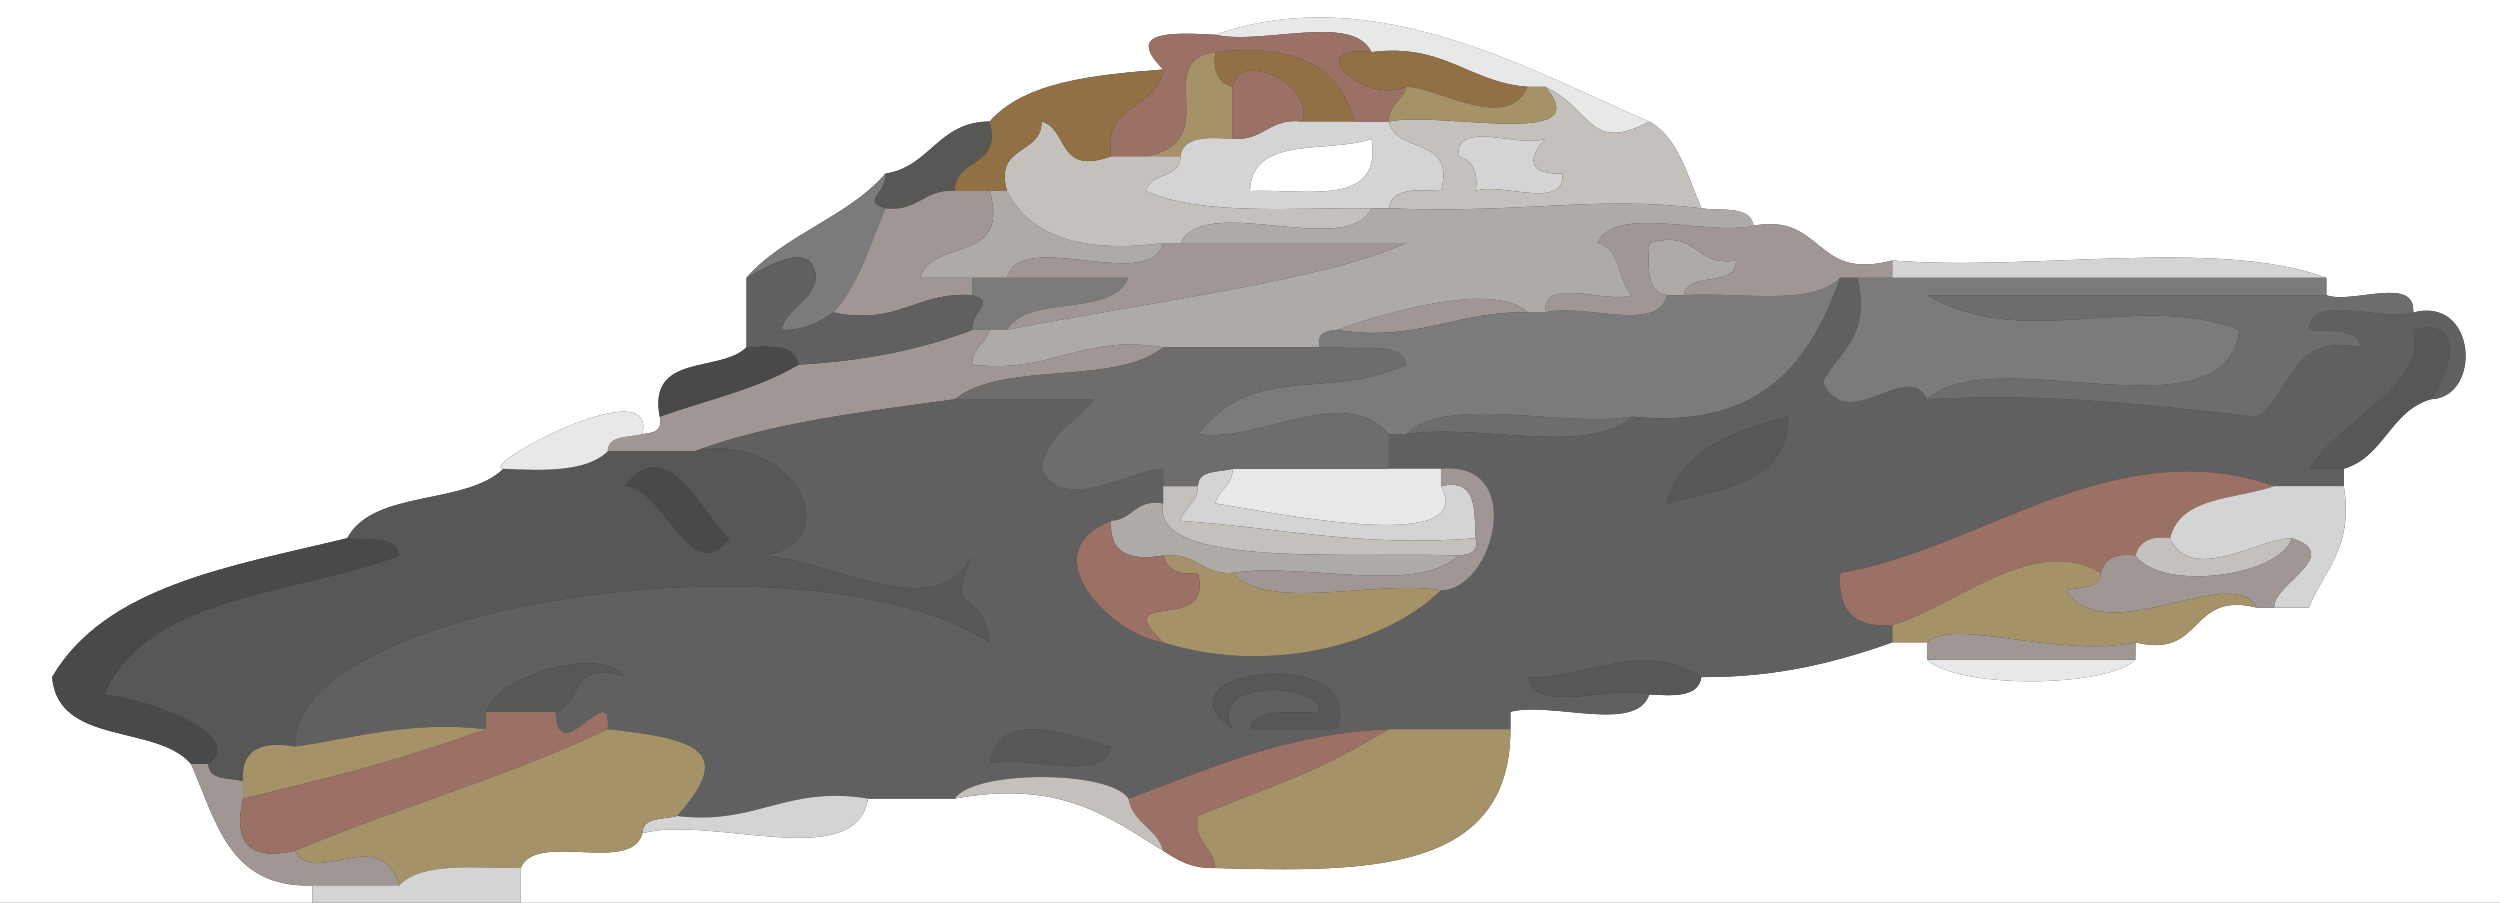 <?xml version="1.0" encoding="iso-8859-1"?>
<!-- Generator: Adobe Illustrator 13.0.2, SVG Export Plug-In . SVG Version: 6.00 Build 14948)  -->
<!DOCTYPE svg PUBLIC "-//W3C//DTD SVG 1.1//EN" "http://www.w3.org/Graphics/SVG/1.1/DTD/svg11.dtd">
<svg version="1.1" id="Layer_1" xmlns="http://www.w3.org/2000/svg" xmlns:xlink="http://www.w3.org/1999/xlink" x="0px" y="0px"
	 width="144px" height="52px" viewBox="0 0 144 52" style="enable-background:new 0 0 144 52;" xml:space="preserve">
<rect x="0" y="0" width="144" height="52" fill="#333333" stroke="none"/>
<g>
	<g>
		<path style="fill-rule:evenodd;clip-rule:evenodd;fill:#FFFFFF;" d="M79,8c0.652,3.986-3.802,2.865-7,3
			C72.078,7.744,76.532,8.866,79,8z"/>
		<path style="fill-rule:evenodd;clip-rule:evenodd;fill:#D3D4D3;" d="M84,9c-0.169-2.168,3.547-0.453,5-1
			c-1.117,1.23-0.871,2.054,1,2c0.169,2.168-3.547,0.453-5,1C85.163,9.837,84.779,9.221,84,9z"/>
		<path style="fill-rule:evenodd;clip-rule:evenodd;fill:#AEAAA7;" d="M56,16c-1,0-2,0-3,0c0.674-2.326,5.247-0.753,4-5
			c0.333,0,0.667,0,1,0c1.343,2.657,4.404,3.596,9,3c-0.759,2.907-8.241-0.907-9,2C57.333,16,56.667,16,56,16z"/>
		<path style="fill-rule:evenodd;clip-rule:evenodd;fill:#AEAAA7;" d="M97,17c-0.333,0-0.667,0-1,0c-1.165-0.168-1.086-1.581-1-3
			c2.826-0.826,2.591,1.409,5,1C99.984,16.651,97.227,15.56,97,17z"/>
		<path style="fill-rule:evenodd;clip-rule:evenodd;fill:#7B7B7B;" d="M56,17c0-0.333,0-0.667,0-1c0.667,0,1.333,0,2,0
			c2.333,0,4.667,0,7,0c-0.979,2.354-5.771,0.896-7,3c-0.333,0-0.667,0-1,0s-0.667,0-1,0C55.898,17.878,57.454,17.443,56,17z"/>
		<path style="fill-rule:evenodd;clip-rule:evenodd;fill:#6F6D6C;" d="M81,25c2.366-2.3,8.976-0.358,13-1
			C91.634,26.3,85.024,24.358,81,25z"/>
		<path style="fill-rule:evenodd;clip-rule:evenodd;fill:#494949;" d="M42,31c-2.126,3.02-3.724-2.864-6-3
			C38.426,24.68,40.656,29.932,42,31z"/>
		<path style="fill-rule:evenodd;clip-rule:evenodd;fill:#575756;" d="M57,44c0.532-3.42,4.818-1.53,7-1
			C63.569,45.236,59.072,43.405,57,44z"/>
		<path style="fill-rule:evenodd;clip-rule:evenodd;fill:#E7E9E8;" d="M95,7c-3.511,1.86-3.289-0.76-6-2c-0.333,0-0.667,0-1,0
			c-3.414-0.253-4.805-2.528-9-2c-1.063-2.27-6.286-0.381-9-1C79.255-1.242,88.433,4.224,95,7z"/>
		<path style="fill-rule:evenodd;clip-rule:evenodd;fill:#FFFFFF;" d="M51,10c-2.156,2.51-5.829,3.504-8,6c0,1.333,0,2.667,0,4
			c-1.494,1.506-5.701,0.299-5,4c0.184,0.851-0.39,0.943-1,1c0.91-3.761-9.604,1.894-8,2c-2.198,2.135-7.494,1.173-9,4
			c-6.709,1.625-13.926,2.74-17,8c0.352,3.981,5.991,2.676,8,5c1.443,3.224,2.157,7.176,7,7c0,0.333,0,0.667,0,1c-6,0-12,0-18,0
			C0,34.667,0,17.333,0,0c48,0,96,0,144,0c0,17.333,0,34.667,0,52c-38,0-76,0-114,0c0-0.667,0-1.333,0-2
			c0.845-2.155,6.375,0.375,7-2c3.92-1.08,12.315,2.315,13-2c1.667,0,3.333,0,5,0c6.124-1.124,8.898,1.102,12,3
			c0.804,0.529,1.624,1.043,3,1c8.567,0.233,17.02,0.353,17-8c0-0.333,0-0.667,0-1c2.391-0.609,7.255,1.255,8-1
			c1.419,0.086,2.832,0.165,3-1c4.367,0.034,7.798-0.868,11-2c0.667,0,1.333,0,2,0c0,0.333,0,0.667,0,1
			c1.725,1.658,10.275,1.658,12,0c0-0.333,0-0.667,0-1c3.988,0.988,3.012-2.988,7-2c0.333,0,0.667,0,1,0c0.667,0,1.333,0,2,0
			c0.838-2.162,2.589-3.411,2-7c0-0.333,0-0.667,0-1c2.323-0.677,2.677-3.323,5-4c2.976-0.087,2.676-5.963-1-5
			c0.169-2.168-3.547-0.453-5-1c0-0.333,0-0.667,0-1c-6.343-2.324-16.992-0.341-25-1c-4.557,1.223-3.924-2.743-8-2
			c-0.161-1.172-1.823-0.843-3-1c-0.809-1.858-1.293-4.041-3-5c-6.567-2.776-15.745-8.242-25-5c-2.744-0.147-5.156-0.186-3,2
			c-4.017,0.317-7.968,0.699-10,3C54.016,7.016,53.6,9.6,51,10z"/>
		<path style="fill-rule:evenodd;clip-rule:evenodd;fill:#A09795;" d="M14,46c-0.599,2.599,0.401,3.599,3,3
			c1.091,2.159,4.909-1.619,6,2c-1.667,0-3.333,0-5,0c-4.843,0.176-5.557-3.776-7-7c0.333,0,0.667,0,1,0
			c0.027,0.973,1.224,0.776,2,1C14,45.333,14,45.667,14,46z"/>
		<path style="fill-rule:evenodd;clip-rule:evenodd;fill:#A59268;" d="M66,9c4.622-0.855,0.247-5.504,4-6
			c-0.163,1.163,0.221,1.779,1,2c0,1,0,2,0,3c-1.419-0.086-2.832-0.165-3,1C67.333,9,66.667,9,66,9z"/>
		<path style="fill-rule:evenodd;clip-rule:evenodd;fill:#907044;" d="M70,3c4.521-0.521,7.206,0.794,8,4c-1,0-2,0-3,0
			c0.74-2.217-3.685-4.12-4-2C70.221,4.779,69.837,4.163,70,3z"/>
		<path style="fill-rule:evenodd;clip-rule:evenodd;fill:#D3D4D3;" d="M75,7c1,0,2,0,3,0c0.667,0,1.333,0,2,0
			c0.406,1.927,3.877,0.79,3,4c-1.419-0.086-2.832-0.165-3,1c-0.333,0-0.667,0-1,0c-4.612-0.055-9.776,0.443-13-1
			c0.248-1.086,1.988-0.678,2-2c0.168-1.165,1.581-1.086,3-1C72.793,8.127,73.109,6.776,75,7z M72,11c3.198-0.135,7.652,0.986,7-3
			C76.532,8.866,72.078,7.744,72,11z"/>
		<path style="fill-rule:evenodd;clip-rule:evenodd;fill:#C4C0BB;" d="M80,12c0.168-1.165,1.581-1.086,3-1
			c0.877-3.21-2.594-2.073-3-4c2.974-0.622,12.125,1.625,9-2c2.711,1.24,2.489,3.86,6,2c1.707,0.959,2.191,3.142,3,5
			C91.847,11.249,87.816,12.314,80,12z M85,11c1.453-0.547,5.169,1.168,5-1c-1.871,0.054-2.117-0.77-1-2
			c-1.453,0.547-5.169-1.168-5,1C84.779,9.221,85.163,9.837,85,11z"/>
		<path style="fill-rule:evenodd;clip-rule:evenodd;fill:#575756;" d="M57,7c0.729,2.729-1.987,2.013-2,4
			c-1.793-0.127-2.109,1.224-4,1c-1.454-0.443,0.102-0.878,0-2C53.6,9.6,54.016,7.016,57,7z"/>
		<path style="fill-rule:evenodd;clip-rule:evenodd;fill:#C4C0BB;" d="M66,9c0.667,0,1.333,0,2,0c-0.012,1.322-1.752,0.914-2,2
			c3.224,1.443,8.388,0.945,13,1c-1.4,2.933-9.6-0.933-11,2c-0.333,0-0.667,0-1,0c-4.596,0.596-7.657-0.343-9-3
			c-0.729-2.729,1.987-2.013,2-4c1.57,0.43,0.854,3.146,4,2C64.667,9,65.333,9,66,9z"/>
		<path style="fill-rule:evenodd;clip-rule:evenodd;fill:#7B7B7B;" d="M43,16c2.171-2.496,5.844-3.49,8-6
			c0.102,1.122-1.454,1.557,0,2c-0.897,2.103-1.554,4.446-3,6c-0.804,0.529-1.624,1.043-3,1c0.353-1.313,1.761-1.573,2-3
			C46.85,13.513,43.614,15.708,43,16z"/>
		<path style="fill-rule:evenodd;clip-rule:evenodd;fill:#A09795;" d="M51,12c1.891,0.224,2.207-1.127,4-1c0.667,0,1.333,0,2,0
			c1.247,4.247-3.326,2.674-4,5c1,0,2,0,3,0c0,0.333,0,0.667,0,1c-3.22-0.22-4.231,1.769-8,1C49.446,16.446,50.103,14.103,51,12z"/>
		<path style="fill-rule:evenodd;clip-rule:evenodd;fill:#A09795;" d="M77,19c2.487-0.896,9.041-2.892,11-1
			C83.875,17.875,81.738,19.738,77,19z"/>
		<path style="fill-rule:evenodd;clip-rule:evenodd;fill:#A09795;" d="M57,19c-0.19,0.81-1.003,0.997-1,2
			c4.564,0.564,6.228-1.772,11-1c-2.745,2.255-9.255,0.745-12,3c-5.285,0.715-10.643,1.357-15,3c-1.667,0-3.333,0-5,0
			c0.027-0.973,1.224-0.776,2-1c0.61-0.057,1.184-0.149,1-1c2.705-0.962,5.716-1.617,8-3c3.799-0.201,7.115-0.885,10-2
			C56.333,19,56.667,19,57,19z"/>
		<path style="fill-rule:evenodd;clip-rule:evenodd;fill:#A09795;" d="M67,14c0.333,0,0.667,0,1,0c4.333,0,8.667,0,13,0
			c-4.551,2.121-14.978,3.42-23,5c1.229-2.104,6.021-0.646,7-3c-2.333,0-4.667,0-7,0C58.759,13.093,66.241,16.907,67,14z"/>
		<path style="fill-rule:evenodd;clip-rule:evenodd;fill:#7B7B7B;" d="M97,17c3.129-0.204,7.341,0.674,9-1
			c-1.735,4.931-4.592,8.741-12,8c-4.024,0.642-10.634-1.3-13,1c-0.333,0-0.667,0-1,0c-2.711-2.968-7.378,0.564-11,0
			c3.338-4.219,7.413-1.856,12-4c-0.31-1.357-2.504-0.83-4-1c-0.333,0-0.667,0-1,0c-0.184-0.851,0.39-0.943,1-1
			c4.738,0.738,6.875-1.125,11-1c0.333,0,0.667,0,1,0c2.071-0.595,6.569,1.236,7-1C96.333,17,96.667,17,97,17z"/>
		<path style="fill-rule:evenodd;clip-rule:evenodd;fill:#A09795;" d="M101,13c4.076-0.743,3.443,3.223,8,2c0,0.333,0,0.667,0,1
			c-0.667,0-1.333,0-2,0c-0.333,0-0.667,0-1,0c-1.659,1.674-5.871,0.796-9,1c0.227-1.44,2.984-0.349,3-2
			c-2.409,0.409-2.174-1.826-5-1c-0.086,1.419-0.165,2.832,1,3c-0.431,2.236-4.929,0.405-7,1c-0.169-2.168,3.547-0.453,5-1
			c-0.86-0.807-0.594-2.739-2-3C93.063,11.73,98.286,13.619,101,13z"/>
		<path style="fill-rule:evenodd;clip-rule:evenodd;fill:#575756;" d="M135,27c-0.667,0-1.333,0-2,0c1.998-2.997,6.946-4.959,6-8
			c3.492-0.895,1.708,3.262,1,4C137.677,23.677,137.323,26.323,135,27z"/>
		<path style="fill-rule:evenodd;clip-rule:evenodd;fill:#616060;" d="M111,23c7.084-0.417,12.966,0.368,19,1
			c2.041-1.292,1.818-4.848,6-4c-0.161-1.172-1.823-0.843-3-1c0.125-2.208,4.242-0.425,6-1c3.676-0.963,3.976,4.913,1,5
			c0.708-0.738,2.492-4.895-1-4c0.946,3.041-4.002,5.003-6,8c0.667,0,1.333,0,2,0c0,0.333,0,0.667,0,1c-1.333,0-2.667,0-4,0
			c-9.239-3.226-16.963,3.694-25,5c-0.182,2.182,0.818,3.182,3,3c0,0.333,0,0.667,0,1c-3.202,1.132-6.633,2.034-11,2
			c-3.494-2.231-6.914,0.22-10,0c0.431,2.236,4.929,0.405,7,1c-0.745,2.255-5.609,0.391-8,1c0,0.333,0,0.667,0,1
			c-2.333,0-4.667,0-7,0c-6.066,0.268-10.357,2.31-15,4c-1.078-1.655-8.922-1.655-10,0c-1.667,0-3.333,0-5,0
			c-4.772-0.772-6.436,1.563-11,1c3.258-3.657,1.394-4.424-4-5c0.306-3.125-2.889,2.542-3-1c1.57-0.43,0.854-3.146,4-2
			c-1.303-1.88-7.38-0.113-8,2c0,0.333,0,0.667,0,1c-4.491-0.491-7.493,0.507-11,1c-0.354-8.141,29.516-12.676,40-6
			c-0.409-3.417-2.701-1.271-1-5c-2.096,4.095-8.161,0.236-12,0c5.003-0.789,1.657-7.276-4-6c4.357-1.643,9.715-2.285,15-3
			c2.667,0,5.333,0,8,0c-0.997,1.336-2.703,1.964-3,4c1.183,2.693,5.214-0.004,7,0c0,0.333,0,0.667,0,1s0,0.667,0,1
			c-1.615-0.282-1.722,0.945-3,1c-4.699,1.879,0.108,6.619,3,7c5.779,1.853,12.554,0.322,16-3c3.088-0.022,4.941-7.506,0-7
			c-1,0-2,0-3,0c0-0.667,0-1.333,0-2c0.333,0,0.667,0,1,0c4.024-0.642,10.634,1.3,13-1c7.408,0.741,10.265-3.069,12-8
			c0.333,0,0.667,0,1,0c0.792,3.458-1.111,4.222-2,6C106.394,25.144,109.936,20.625,111,23z M76,41c-1.496,0.171-3.69-0.357-4,1
			c1.667,0,3.333,0,5,0c1.881-4.957-10.927-3.513-6,0C69.458,38.981,76.175,39.369,76,41z M64,43c-2.182-0.53-6.468-2.42-7,1
			C59.072,43.405,63.569,45.236,64,43z M96,29c3.108-0.892,6.971-1.029,7-5C99.854,24.853,96.855,25.855,96,29z"/>
		<path style="fill-rule:evenodd;clip-rule:evenodd;fill:#575756;" d="M71,42c-4.927-3.513,7.881-4.957,6,0c-1.667,0-3.333,0-5,0
			c0.31-1.357,2.504-0.829,4-1C76.175,39.369,69.458,38.981,71,42z"/>
		<path style="fill-rule:evenodd;clip-rule:evenodd;fill:#575756;" d="M28,41c0.62-2.113,6.697-3.88,8-2c-3.146-1.146-2.43,1.57-4,2
			C30.667,41,29.333,41,28,41z"/>
		<path style="fill-rule:evenodd;clip-rule:evenodd;fill:#575756;" d="M40,26c5.657-1.276,9.003,5.211,4,6
			c3.839,0.236,9.904,4.095,12,0c-1.701,3.729,0.591,1.583,1,5c-10.484-6.676-40.354-2.141-40,6c-2.007-0.34-3.129,0.204-3,2
			c-0.776-0.224-1.973-0.027-2-1c2.259-1.683-3.525-3.741-6-4c2.549-5.784,10.956-5.711,17-8c-0.162-1.172-1.823-0.844-3-1
			c1.506-2.827,6.802-1.865,9-4c2.465,0.132,4.818,0.151,6-1C36.667,26,38.333,26,40,26z M36,28c2.276,0.136,3.874,6.02,6,3
			C40.656,29.932,38.426,24.68,36,28z"/>
		<path style="fill-rule:evenodd;clip-rule:evenodd;fill:#575756;" d="M103,24c-0.029,3.971-3.892,4.108-7,5
			C96.855,25.855,99.854,24.853,103,24z"/>
		<path style="fill-rule:evenodd;clip-rule:evenodd;fill:#494949;" d="M43,20c1.419-0.086,2.832-0.165,3,1
			c-2.284,1.383-5.295,2.038-8,3C37.299,20.299,41.506,21.506,43,20z"/>
		<path style="fill-rule:evenodd;clip-rule:evenodd;fill:#494949;" d="M20,31c1.177,0.156,2.838-0.172,3,1
			c-6.044,2.289-14.451,2.216-17,8c2.475,0.259,8.259,2.317,6,4c-0.333,0-0.667,0-1,0c-2.009-2.324-7.648-1.019-8-5
			C6.074,33.74,13.291,32.625,20,31z"/>
		<path style="fill-rule:evenodd;clip-rule:evenodd;fill:#E7E9E8;" d="M71,27c3,0,6,0,9,0c1,0,2,0,3,0c0,0.333,0,0.667,0,1
			c2.239,4.09-10.217,1.404-13,1C70.19,28.19,71.003,28.003,71,27z"/>
		<path style="fill-rule:evenodd;clip-rule:evenodd;fill:#D3D4D3;" d="M83,28c2.134-0.467,1.904,1.429,2,3
			c-6.54,0.54-11.384-0.616-17-1c0.19-0.81,1.003-0.997,1-2c0.027-0.973,1.224-0.776,2-1c0.003,1.003-0.81,1.19-1,2
			C72.783,29.404,85.239,32.09,83,28z"/>
		<path style="fill-rule:evenodd;clip-rule:evenodd;fill:#9B7065;" d="M109,36c-2.182,0.182-3.182-0.818-3-3
			c8.037-1.306,15.761-8.226,25-5c-2.224,0.776-5.423,0.577-6,3c-1.163-0.163-1.779,0.221-2,1c-1.162-0.162-1.779,0.221-2,1
			C117.191,30.704,112.638,34.934,109,36z"/>
		<path style="fill-rule:evenodd;clip-rule:evenodd;fill:#A59268;" d="M121,33c-0.027,0.973-1.224,0.776-2,1
			c2.323,3.54,9.533-1.684,11,1c-3.988-0.988-3.012,2.988-7,2c-4.331,0.948-10.476-1.458-12,0c-0.667,0-1.333,0-2,0
			c0-0.333,0-0.667,0-1C112.638,34.934,117.191,30.704,121,33z"/>
		<path style="fill-rule:evenodd;clip-rule:evenodd;fill:#C4C0BB;" d="M67,28c0.667,0,1.333,0,2,0c0.003,1.003-0.81,1.19-1,2
			c5.616,0.384,10.46,1.54,17,1c0.184,0.851-0.39,0.943-1,1c-5.981-0.25-17.817,0.801-17-3C67,28.667,67,28.333,67,28z"/>
		<path style="fill-rule:evenodd;clip-rule:evenodd;fill:#D3D4D3;" d="M131,28c1.333,0,2.667,0,4,0c0.589,3.589-1.162,4.838-2,7
			c-0.667,0-1.333,0-2,0c-0.149-1.332,4.065-3.019,1-4c-1.786-0.004-5.817,2.693-7,0C125.577,28.577,128.776,28.776,131,28z"/>
		<path style="fill-rule:evenodd;clip-rule:evenodd;fill:#AEAAA7;" d="M64,30c1.278-0.055,1.385-1.282,3-1
			c-0.817,3.801,11.019,2.75,17,3c-2.366,2.3-8.976,0.358-13,1c-1.793,0.127-2.109-1.225-4-1C64.993,32.34,63.871,31.796,64,30z"/>
		<path style="fill-rule:evenodd;clip-rule:evenodd;fill:#A09795;" d="M84,32c0.61-0.057,1.184-0.149,1-1
			c-0.096-1.571,0.134-3.467-2-3c0-0.333,0-0.667,0-1c4.941-0.506,3.088,6.978,0,7c-3.695-0.638-9.962,1.295-12-1
			C75.024,32.358,81.634,34.3,84,32z"/>
		<path style="fill-rule:evenodd;clip-rule:evenodd;fill:#C4C0BB;" d="M125,31c1.183,2.693,5.214-0.004,7,0
			c-0.585,2.148-7.431,3.146-9,1C123.221,31.221,123.837,30.837,125,31z"/>
		<path style="fill-rule:evenodd;clip-rule:evenodd;fill:#A59268;" d="M67,32c1.891-0.225,2.207,1.127,4,1
			c2.038,2.295,8.305,0.362,12,1c-3.446,3.322-10.221,4.853-16,3c-3.249-3.16,2.983-0.371,2-4C67.837,33.163,67.221,32.779,67,32z"
			/>
		<path style="fill-rule:evenodd;clip-rule:evenodd;fill:#9B7065;" d="M67,37c-2.892-0.381-7.699-5.121-3-7
			c-0.129,1.796,0.993,2.34,3,2c0.221,0.779,0.837,1.163,2,1C69.983,36.629,63.751,33.84,67,37z"/>
		<path style="fill-rule:evenodd;clip-rule:evenodd;fill:#9B7065;" d="M32,41c0.111,3.542,3.306-2.125,3,1
			c-5.634,2.699-12.13,4.536-18,7c-2.599,0.599-3.599-0.401-3-3c6.554-1.576,8.886-2.208,14-4c0-0.333,0-0.667,0-1
			C29.333,41,30.667,41,32,41z"/>
		<path style="fill-rule:evenodd;clip-rule:evenodd;fill:#9B7065;" d="M65,46c4.643-1.69,8.934-3.732,15-4
			c-4.546,2.673-5.66,2.844-11,5c-0.282,1.615,0.945,1.722,1,3c-1.376,0.043-2.196-0.471-3-1C66.646,47.687,65.24,47.427,65,46z"/>
		<path style="fill-rule:evenodd;clip-rule:evenodd;fill:#C4C0BB;" d="M55,46c1.078-1.655,8.922-1.655,10,0
			c0.24,1.427,1.646,1.687,2,3C63.898,47.102,61.124,44.876,55,46z"/>
		<path style="fill-rule:evenodd;clip-rule:evenodd;fill:#A59268;" d="M87,42c0.02,8.353-8.433,8.233-17,8
			c-0.055-1.278-1.282-1.385-1-3c5.34-2.156,6.454-2.327,11-5C82.333,42,84.667,42,87,42z"/>
		<path style="fill-rule:evenodd;clip-rule:evenodd;fill:#9B7065;" d="M67,4c-2.156-2.186,0.256-2.147,3-2
			c2.714,0.619,7.937-1.27,9,1c-4.078-0.483-0.525,3.069,2,2c-0.19,0.81-1.003,0.997-1,2c-0.667,0-1.333,0-2,0
			c-0.794-3.206-3.479-4.521-8-4c-3.753,0.496,0.622,5.145-4,6c-0.667,0-1.333,0-2,0C63.527,5.86,66.691,6.358,67,4z"/>
		<path style="fill-rule:evenodd;clip-rule:evenodd;fill:#907044;" d="M79,3c4.195-0.528,5.586,1.747,9,2
			c-1.183,2.693-5.214-0.004-7,0C78.475,6.069,74.922,2.517,79,3z"/>
		<path style="fill-rule:evenodd;clip-rule:evenodd;fill:#A59268;" d="M81,5c1.786-0.004,5.817,2.693,7,0c0.333,0,0.667,0,1,0
			c3.125,3.625-6.026,1.378-9,2C79.997,5.997,80.81,5.81,81,5z"/>
		<path style="fill-rule:evenodd;clip-rule:evenodd;fill:#9B7065;" d="M75,7c-1.891-0.224-2.207,1.127-4,1c0-1,0-2,0-3
			C71.315,2.88,75.74,4.783,75,7z"/>
		<path style="fill-rule:evenodd;clip-rule:evenodd;fill:#D3D4D3;" d="M109,15c8.008,0.659,18.657-1.324,25,1
			c-8.333,0-16.667,0-25,0C109,15.667,109,15.333,109,15z"/>
		<path style="fill-rule:evenodd;clip-rule:evenodd;fill:#7B7B7B;" d="M109,16c8.333,0,16.667,0,25,0c0,0.333,0,0.667,0,1
			c-7.667,0-15.333,0-23,0c5.61,3.282,12.055-0.269,18,2c-0.84,6.494-14.17,0.497-18,4c-1.064-2.375-4.606,2.144-6-1
			c0.889-1.778,2.792-2.542,2-6C107.667,16,108.333,16,109,16z"/>
		<path style="fill-rule:evenodd;clip-rule:evenodd;fill:#6F6D6C;" d="M111,23c3.83-3.503,17.16,2.494,18-4
			c-5.945-2.269-12.39,1.282-18-2c7.667,0,15.333,0,23,0c1.453,0.547,5.169-1.168,5,1c-1.758,0.575-5.875-1.208-6,1
			c1.177,0.157,2.839-0.172,3,1c-4.182-0.848-3.959,2.708-6,4C123.966,23.368,118.084,22.583,111,23z"/>
		<path style="fill-rule:evenodd;clip-rule:evenodd;fill:#616060;" d="M43,16c0.614-0.292,3.85-2.487,4,0
			c-0.239,1.427-1.647,1.687-2,3c1.376,0.043,2.196-0.471,3-1c3.769,0.769,4.78-1.22,8-1c1.454,0.443-0.102,0.878,0,2
			c-2.885,1.115-6.201,1.799-10,2c-0.168-1.165-1.581-1.086-3-1C43,18.667,43,17.333,43,16z"/>
		<path style="fill-rule:evenodd;clip-rule:evenodd;fill:#AEAAA7;" d="M77,19c-0.61,0.057-1.184,0.149-1,1c-3,0-6,0-9,0
			c-4.772-0.772-6.436,1.564-11,1c-0.003-1.003,0.81-1.19,1-2c0.333,0,0.667,0,1,0c8.022-1.58,18.449-2.879,23-5
			c-4.333,0-8.667,0-13,0c1.4-2.933,9.6,0.933,11-2c0.333,0,0.667,0,1,0c7.816,0.314,11.847-0.751,18,0c1.177,0.157,2.839-0.172,3,1
			c-2.714,0.619-7.937-1.27-9,1c1.406,0.261,1.14,2.193,2,3c-1.453,0.547-5.169-1.168-5,1c-0.333,0-0.667,0-1,0
			C86.041,16.108,79.487,18.104,77,19z"/>
		<path style="fill-rule:evenodd;clip-rule:evenodd;fill:#E7E9E8;" d="M29,27c-1.604-0.106,8.91-5.761,8-2
			c-0.776,0.224-1.973,0.027-2,1C33.818,27.151,31.465,27.132,29,27z"/>
		<path style="fill-rule:evenodd;clip-rule:evenodd;fill:#A09795;" d="M123,32c1.569,2.146,8.415,1.148,9-1
			c3.065,0.981-1.149,2.668-1,4c-0.333,0-0.667,0-1,0c-1.467-2.684-8.677,2.54-11-1c0.776-0.224,1.973-0.027,2-1
			C121.221,32.221,121.838,31.838,123,32z"/>
		<path style="fill-rule:evenodd;clip-rule:evenodd;fill:#E7E9E8;" d="M111,38c4,0,8,0,12,0C121.275,39.658,112.725,39.658,111,38z"
			/>
		<path style="fill-rule:evenodd;clip-rule:evenodd;fill:#575756;" d="M95,40c-2.071-0.595-6.569,1.236-7-1
			c3.086,0.22,6.506-2.231,10,0C97.832,40.165,96.419,40.086,95,40z"/>
		<path style="fill-rule:evenodd;clip-rule:evenodd;fill:#A59268;" d="M14,45c-0.129-1.796,0.993-2.34,3-2
			c3.507-0.493,6.509-1.491,11-1c-5.114,1.792-7.446,2.424-14,4C14,45.667,14,45.333,14,45z"/>
		<path style="fill-rule:evenodd;clip-rule:evenodd;fill:#D3D4D3;" d="M50,46c-0.685,4.315-9.08,0.92-13,2
			c0.027-0.973,1.224-0.776,2-1C43.564,47.563,45.228,45.228,50,46z"/>
		<path style="fill-rule:evenodd;clip-rule:evenodd;fill:#A59268;" d="M37,48c-0.625,2.375-6.155-0.155-7,2
			c-2.656,0.011-5.711-0.378-7,1c-1.091-3.619-4.909,0.159-6-2c5.87-2.464,12.366-4.301,18-7c5.394,0.576,7.258,1.343,4,5
			C38.224,47.224,37.027,47.027,37,48z"/>
		<path style="fill-rule:evenodd;clip-rule:evenodd;fill:#D3D4D3;" d="M18,51c1.667,0,3.333,0,5,0c1.289-1.378,4.344-0.989,7-1
			c0,0.667,0,1.333,0,2c-4,0-8,0-12,0C18,51.667,18,51.333,18,51z"/>
		<path style="fill-rule:evenodd;clip-rule:evenodd;fill:#6F6D6C;" d="M67,20c3,0,6,0,9,0c0.333,0,0.667,0,1,0
			c1.496,0.17,3.69-0.357,4,1c-4.587,2.144-8.662-0.219-12,4c3.622,0.564,8.289-2.968,11,0c0,0.667,0,1.333,0,2c-3,0-6,0-9,0
			c-0.776,0.224-1.973,0.027-2,1c-0.667,0-1.333,0-2,0c0-0.333,0-0.667,0-1c-1.786-0.004-5.817,2.693-7,0
			c0.297-2.036,2.003-2.664,3-4c-2.667,0-5.333,0-8,0C57.745,20.745,64.255,22.255,67,20z"/>
		<path style="fill-rule:evenodd;clip-rule:evenodd;fill:#A09795;" d="M111,37c1.524-1.458,7.669,0.948,12,0c0,0.333,0,0.667,0,1
			c-4,0-8,0-12,0C111,37.667,111,37.333,111,37z"/>
		<path style="fill-rule:evenodd;clip-rule:evenodd;fill:#907044;" d="M57,7c2.032-2.301,5.983-2.683,10-3
			c-0.309,2.358-3.473,1.86-3,5c-3.146,1.146-2.43-1.57-4-2c-0.013,1.987-2.729,1.271-2,4c-0.333,0-0.667,0-1,0
			c-0.667,0-1.333,0-2,0C55.013,9.013,57.729,9.729,57,7z"/>
	</g>
</g>
</svg>
